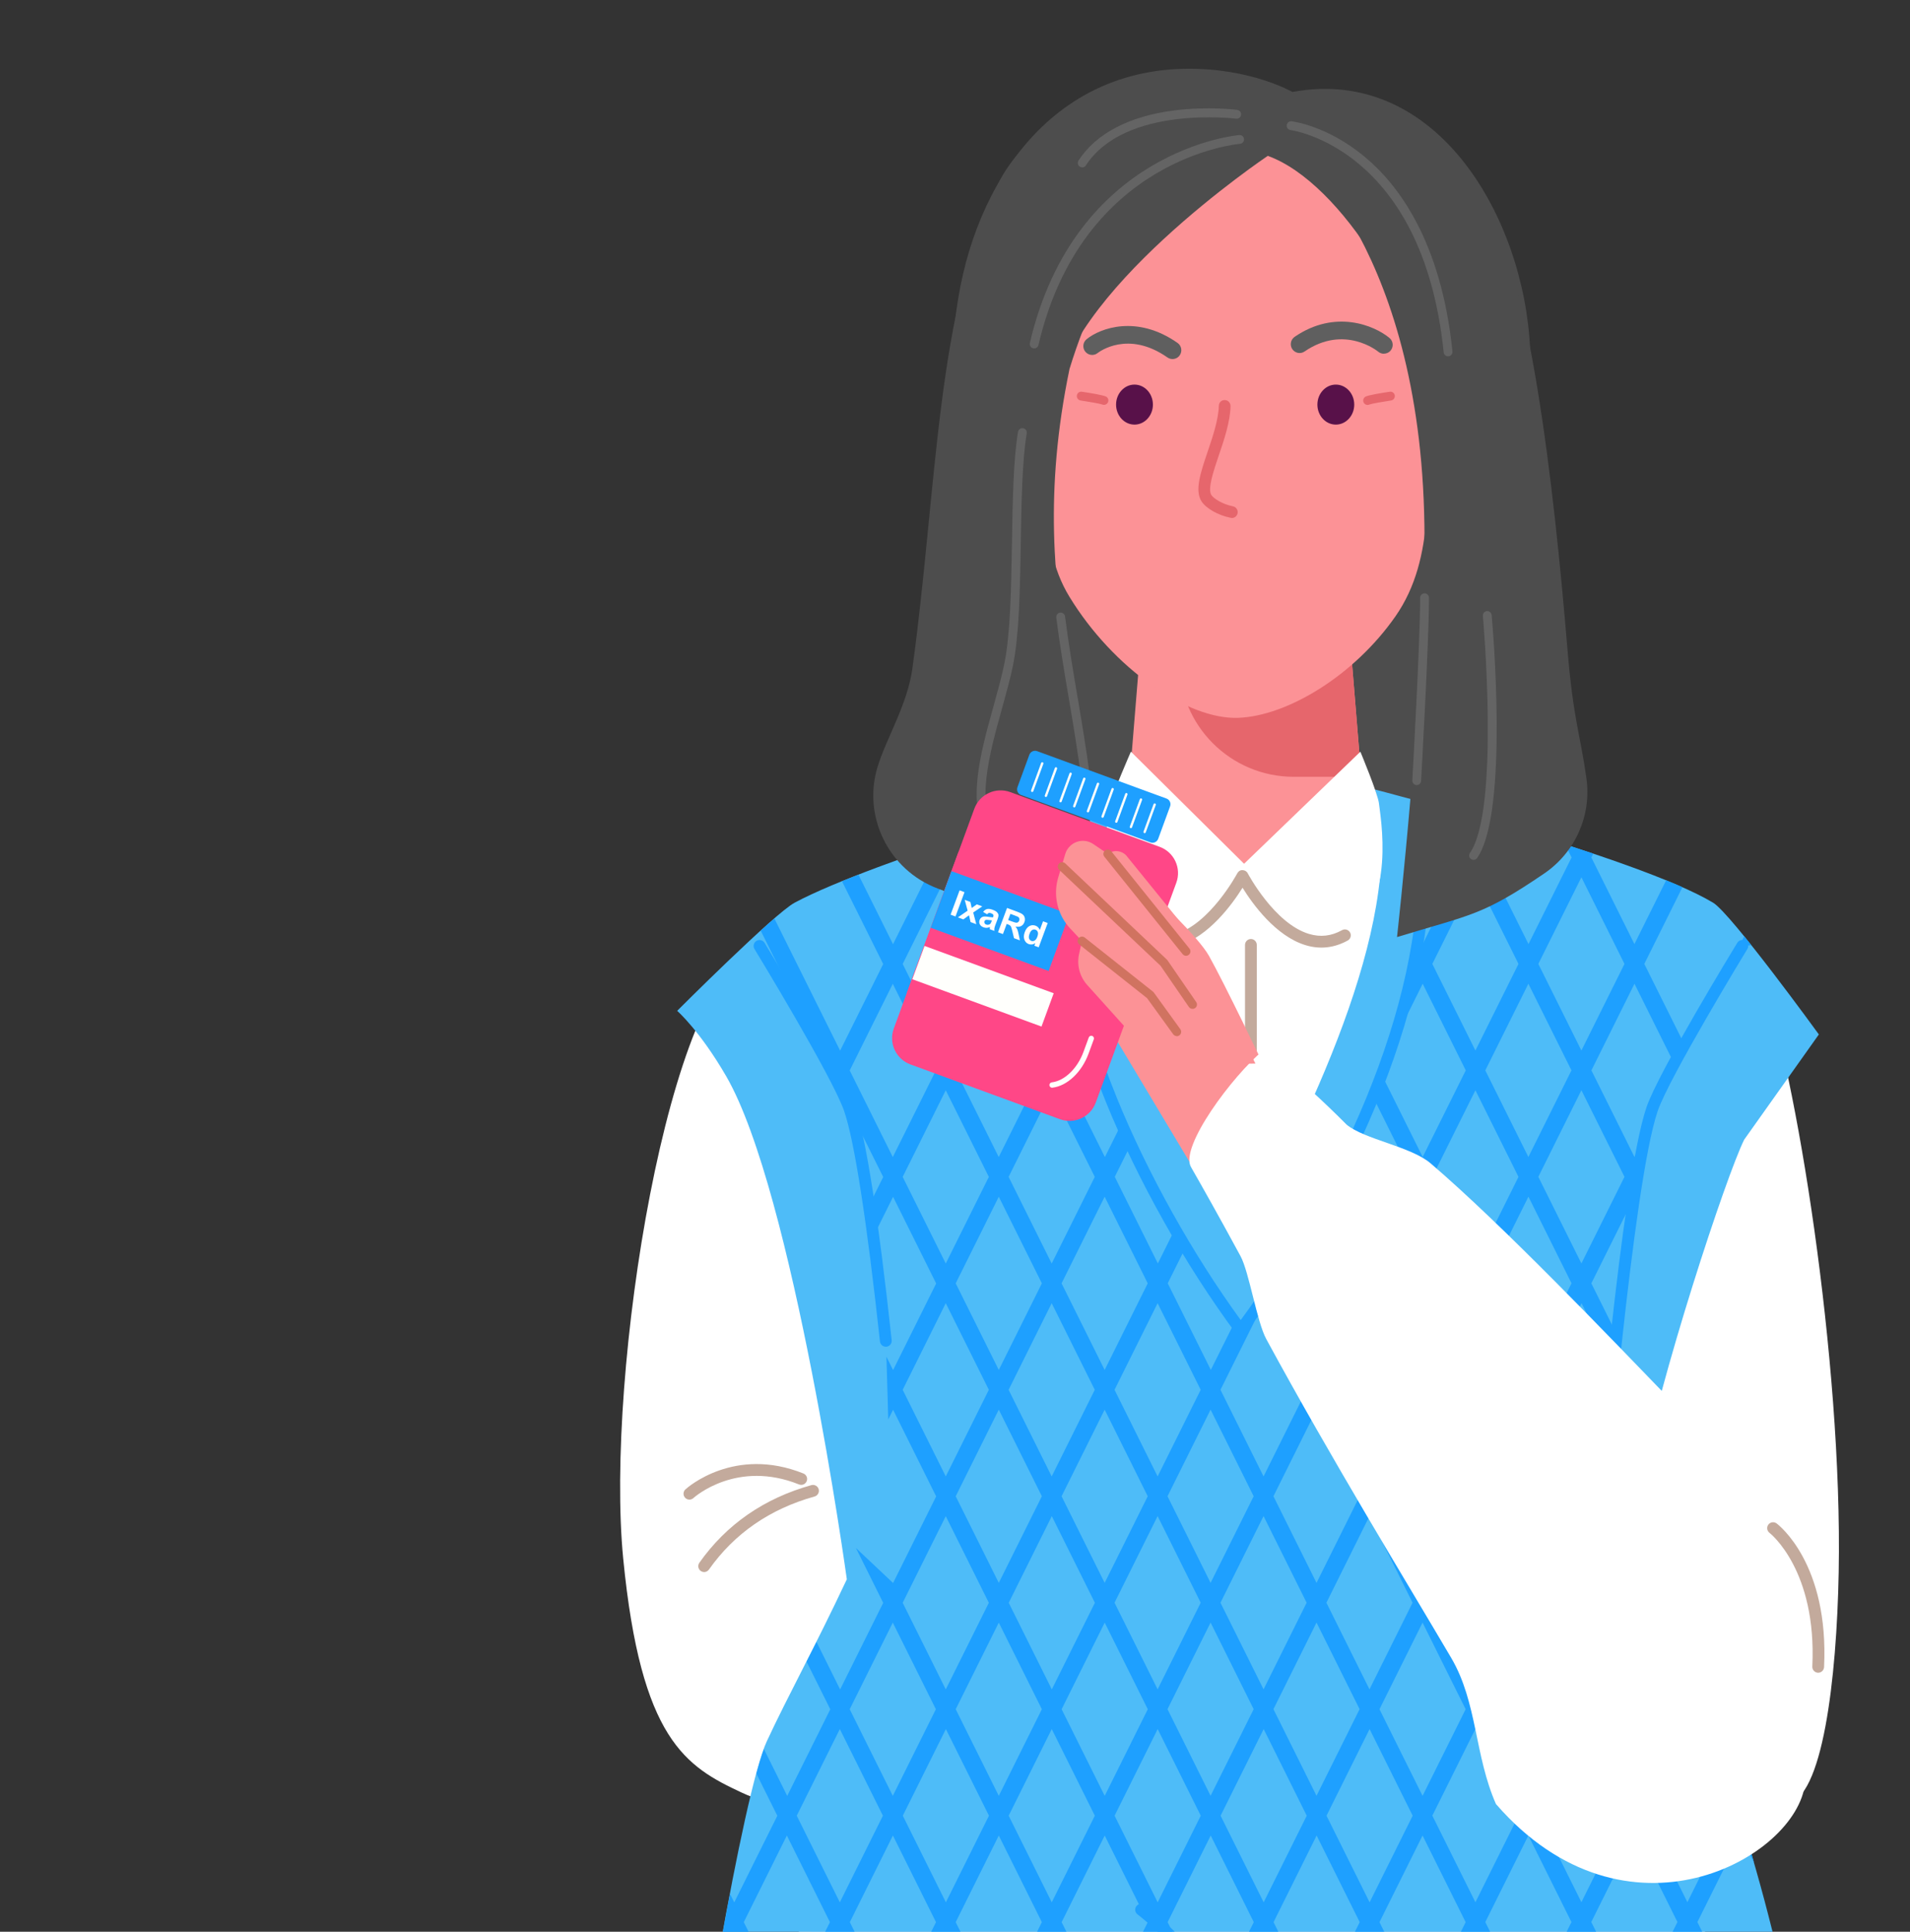 <svg width="611" height="618" viewBox="0 0 611 618" fill="none" xmlns="http://www.w3.org/2000/svg">
<rect x="0" y="0" width="611" height="618" fill="#333333" stroke="none"/>
<g clip-path="url(#clip0_40_2549)">
<g clip-path="url(#clip1_40_2549)">
<path d="M503.359 506.287C501.891 451.896 526.252 283.815 526.252 283.815C526.252 283.815 558.821 300.429 563.64 313.305C574.258 341.755 589.469 434.905 588.189 503.002C587.549 537.117 583.049 575.743 571.509 577.027C561.757 578.122 492.61 506.136 503.359 506.287Z" fill="white"/>
<path d="M241.717 303.714C248.607 301.6 277.148 447.422 283.134 490.467V573.308C262.106 581.709 246.367 577.745 237.331 573.516C219.352 565.152 205.026 556.581 199.359 498.622C193.579 439.398 213.949 312.191 241.717 303.695V303.714Z" fill="white"/>
<path d="M292.547 307.717C292.547 307.717 299.682 160.044 305.518 103.048C309.792 61.438 334.585 22.566 379.41 22C400.156 21.735 413.428 29.419 413.428 29.419C459.683 20.905 487.565 69.726 489.466 111.525C491.8 162.857 500.667 307.717 500.667 307.717H292.547Z" fill="#4D4D4D"/>
<path d="M535.401 1260.41C441.347 1282.45 347.82 1282.84 265.457 1260.41C264.628 1214.48 223.08 852.549 232.342 729.438C236.728 670.989 278.164 566.077 278.164 566.077L518.232 563.51C518.232 563.51 565.391 659.907 573.919 772.067C577.684 821.569 536.851 1242.61 535.401 1260.41Z" fill="#2183CB"/>
<path d="M231.005 767.046C231.099 752.924 228.332 725.625 229.16 714.807C233.547 656.357 278.164 566.077 278.164 566.077L518.232 563.51C518.232 563.51 573.053 641.179 573.919 772.068C573.938 776.013 511.944 838.144 420.431 843.525C414.332 843.884 401.737 793.628 401.737 793.628C401.737 793.628 388.051 843.185 381.518 842.524C283.435 832.688 230.968 774.503 231.024 767.046H231.005Z" fill="white"/>
<path d="M535.665 577.99H271.801L282.984 525.846L246.725 297.106L394.678 241.017L538.131 297.106L504.433 508.477C504.433 508.477 518.797 537.098 535.684 577.99H535.665Z" fill="white"/>
<path d="M400.156 373.095C401.191 373.095 402.039 372.245 402.039 371.207V302.298C402.039 301.26 401.191 300.41 400.156 300.41C399.121 300.41 398.273 301.26 398.273 302.298V371.207C398.273 372.245 399.121 373.095 400.156 373.095Z" fill="#C3AA9C"/>
<path d="M574.521 739.35C504.508 787.643 324.099 812.186 225.979 739.35C227.033 732.686 227.711 724.342 227.221 713.58C227.052 709.993 220.915 690.17 221.009 686.017C221.367 671.99 237.594 573.611 245.313 557.035C252.222 542.196 260.637 527.092 270.897 505.249C270.897 505.249 253.785 381.402 232.304 344.305C223.833 329.673 216.622 323.387 216.622 323.387C216.622 323.387 247.685 292.274 254.218 288.781C279.294 275.339 356.405 252.59 356.405 252.59C345.373 297.579 374.44 355.16 396.504 398.582C421.505 352.328 450.082 291.443 439.86 252.59C439.86 252.59 523.635 274.188 547.996 288.781C553.775 292.236 581.845 330.938 581.845 330.938L557.955 364.6C552.307 375.946 530.827 440.739 524.369 475.59C522.618 484.992 514.166 487.446 513.13 493.299C512.076 499.208 518.458 508.478 518.458 508.478C518.458 508.478 540.352 535.399 552.344 568.721C570.323 618.675 580.903 682.996 581.054 692.625C581.092 695.438 575.331 710.616 575.293 712.901C575.049 723.983 573.957 729.835 574.521 739.35Z" fill="#4EBCF8"/>
<path d="M552.043 311.436L557.955 299.542C558.708 300.467 559.461 301.411 560.251 302.393L557.352 302.619C557.352 302.619 555.187 306.169 552.043 311.436Z" fill="#1EA0FF"/>
<path d="M556.731 655.338L542.95 683.053L559.272 715.846C557.559 716.62 555.846 717.394 554.095 718.149L539.788 689.396L526.007 717.111L530.939 727.022C529.151 727.626 527.325 728.211 525.518 728.797L522.863 723.454L519.211 730.779C516.764 731.515 514.297 732.252 511.831 732.95L519.7 717.111L505.92 689.396L492.139 717.111L501.383 735.707C499.519 736.179 497.636 736.613 495.754 737.066L488.977 723.454L480.58 740.313C478.265 740.766 475.949 741.2 473.633 741.616L485.814 717.111L472.033 689.396L458.253 717.111L470.697 742.125C468.758 742.446 466.818 742.805 464.879 743.107L455.109 723.473L443.983 745.826C440.274 746.222 436.565 746.562 432.857 746.864L421.222 723.473L408.948 748.148C405.86 748.223 402.773 748.261 399.685 748.28L387.335 723.473L375.249 747.789C371.898 747.619 368.566 747.412 365.253 747.185L353.468 723.473L342.775 744.995C340.798 744.75 338.821 744.504 336.844 744.221L350.324 717.129L336.543 689.415L322.763 717.129L336.186 744.127C333.908 743.806 331.63 743.466 329.371 743.107L319.6 723.473L311.467 739.822C309.566 739.426 307.645 739.048 305.744 738.633L316.437 717.129L302.657 689.415L288.876 717.129L298.741 736.971C296.312 736.386 293.903 735.763 291.512 735.121L285.713 723.473L281.346 732.252C279.52 731.704 277.675 731.157 275.867 730.571L282.551 717.129L268.77 689.415L252.542 722.019C250.791 721.302 249.04 720.565 247.327 719.81L265.607 683.071L251.827 655.357L225.979 707.331C225.339 704.82 224.567 701.894 223.814 698.987L248.664 649.014L234.883 621.299L228.407 634.307C230.008 624.943 231.739 615.201 233.528 605.894L234.883 608.612L248.664 580.898L241.962 567.418C242.809 564.284 243.619 561.622 244.372 559.564L251.827 574.554L265.607 546.84L258.02 531.604C259.056 529.565 260.11 527.47 261.202 525.299L268.751 540.496L282.532 512.782L273.815 495.243L285.694 506.438L299.475 478.724L285.694 451.009L284.151 454.105L283.567 434.056L285.694 438.322L299.475 410.608L285.694 382.893L279.407 395.523C278.955 392.125 278.484 388.821 278.014 385.631L282.532 376.55L272.121 355.613C272.046 355.368 271.97 355.122 271.895 354.896C270.483 350.761 266.153 342.53 261.277 333.789L243.355 297.748C244.899 296.332 246.367 295.03 247.723 293.859L268.751 336.13L282.532 308.415L269.354 281.947C271.048 281.248 272.818 280.55 274.625 279.851L285.676 302.072L299.456 274.357L297.95 271.337C301.696 270.034 305.443 268.769 309.17 267.523L305.782 274.357L319.562 302.072L333.343 274.357L327.036 261.689C328.9 261.085 330.726 260.519 332.496 259.952L336.506 267.995L338.727 263.521L340.139 266.975C339.367 273.413 339.217 280.04 339.555 286.817L336.506 280.682L322.725 308.396L336.506 336.111L344.77 319.516C345.467 322.235 346.22 324.953 347.029 327.653L339.668 342.454L353.449 370.169L358.777 359.464C359.756 361.692 360.753 363.92 361.77 366.11L356.612 376.493L370.392 404.208L375.871 393.182C377 395.146 378.148 397.09 379.297 398.997L373.555 410.551L387.335 438.266L395.016 422.842C395.657 423.729 396.297 424.616 396.937 425.485C400.42 420.821 403.959 415.819 407.442 410.57L421.222 438.285L435.003 410.57L422.596 385.631C423.707 383.63 424.799 381.591 425.891 379.552L438.165 404.227L451.946 376.512L439.238 350.95C440.199 348.59 441.121 346.23 442.025 343.851L455.109 370.15L468.889 342.435L455.109 314.721L445.451 334.147C449.254 322.65 452.153 311.02 453.866 299.523L455.109 302.034L468.889 274.319L460.907 258.291C463.223 258.933 465.689 259.631 468.249 260.368L472.033 267.976L474.876 262.274C476.683 262.803 478.509 263.332 480.373 263.898L475.177 274.319L488.958 302.034L502.738 274.319L500.667 270.147C503.698 271.11 506.692 272.111 509.666 273.092L509.064 274.319L522.844 302.034L532.991 281.626C534.818 282.362 536.55 283.117 538.206 283.834L526.007 308.377L538.865 334.223C537.717 336.281 536.606 338.301 535.552 340.245L522.863 314.721L509.083 342.435L522.863 370.15L526.271 363.297C525.085 368.715 523.899 375.474 522.75 383.063L509.064 410.57L517.197 426.919C516.801 430.45 516.443 433.942 516.086 437.36L505.92 416.913L492.139 444.628L505.92 472.343L514.26 455.597C513.695 461.487 513.205 466.792 512.791 471.229L509.083 478.686L511.681 483.897C511.605 484.69 511.586 485.105 511.586 485.105C511.586 485.105 512.189 489.315 513.074 495.47C513.111 496.036 513.205 496.621 513.337 497.225C513.507 498.434 513.695 499.698 513.902 501.039L505.939 485.048L492.158 512.763L505.939 540.477L516.613 519.012C517.14 522.353 517.648 525.601 518.157 528.602L509.101 546.802L522.882 574.516L536.663 546.802L534.46 542.365C536.211 542.158 538.112 541.912 540.126 541.667C544.532 549.785 548.862 558.96 552.382 568.702C555.545 577.48 558.482 586.731 561.155 596.02L556.769 587.203L542.988 614.918L556.769 642.632L567.706 620.638C568.422 623.527 569.1 626.377 569.758 629.209L559.931 648.976L581.035 691.416C581.073 691.869 581.092 692.266 581.092 692.605C581.092 693.719 580.207 696.797 579.115 700.233L556.769 655.319L556.731 655.338ZM522.844 710.767L536.625 683.053L522.844 655.338L509.064 683.053L522.844 710.767ZM519.682 648.995L505.901 621.28L492.12 648.995L505.901 676.709L519.682 648.995ZM302.581 608.593L316.362 580.879L302.581 553.164L288.801 580.879L302.581 608.593ZM285.638 587.222L271.857 614.937L285.638 642.651L299.419 614.937L285.638 587.222ZM455.071 574.535L468.852 546.821L455.071 519.106L441.291 546.821L455.071 574.535ZM438.128 553.164L424.347 580.879L438.128 608.593L451.908 580.879L438.128 553.164ZM441.291 614.937L455.071 642.651L468.852 614.937L455.071 587.222L441.291 614.937ZM438.128 621.28L424.347 648.995L438.128 676.709L451.908 648.995L438.128 621.28ZM434.965 614.937L421.184 587.222L407.404 614.937L421.184 642.651L434.965 614.937ZM418.022 580.879L404.241 553.164L390.461 580.879L404.241 608.593L418.022 580.879ZM404.241 621.28L390.461 648.995L404.241 676.709L418.022 648.995L404.241 621.28ZM401.078 614.937L387.298 587.222L373.517 614.937L387.298 642.651L401.078 614.937ZM339.612 546.821L353.392 574.535L367.173 546.821L353.392 519.106L339.612 546.821ZM350.248 512.763L336.468 485.048L322.687 512.763L336.468 540.477L350.248 512.763ZM356.555 580.879L370.336 608.593L384.116 580.879L370.336 553.164L356.555 580.879ZM370.336 621.28L356.555 648.995L370.336 676.709L384.116 648.995L370.336 621.28ZM367.173 614.937L353.392 587.222L339.612 614.937L353.392 642.651L367.173 614.937ZM350.23 580.879L336.449 553.164L322.669 580.879L336.449 608.593L350.23 580.879ZM319.506 587.222L305.725 614.937L319.506 642.651L333.286 614.937L319.506 587.222ZM319.506 574.535L333.286 546.821L319.506 519.106L305.725 546.821L319.506 574.535ZM333.286 478.686L319.506 450.971L305.725 478.686L319.506 506.401L333.286 478.686ZM333.286 410.57L319.506 382.856L305.725 410.57L319.506 438.285L333.286 410.57ZM322.65 444.628L336.43 472.343L350.211 444.628L336.43 416.913L322.65 444.628ZM339.593 478.686L353.374 506.401L367.154 478.686L353.374 450.971L339.593 478.686ZM356.536 512.744L370.317 540.459L384.097 512.744L370.317 485.029L356.536 512.744ZM373.48 546.802L387.26 574.516L401.041 546.802L387.26 519.087L373.48 546.802ZM404.204 540.459L417.984 512.744L404.204 485.029L390.423 512.744L404.204 540.459ZM407.366 546.802L421.147 574.516L434.927 546.802L421.147 519.087L407.366 546.802ZM438.09 540.459L451.871 512.744L438.09 485.029L424.31 512.744L438.09 540.459ZM455.033 506.401L468.814 478.686L455.033 450.971L441.253 478.686L455.033 506.401ZM471.977 472.343L485.757 444.628L471.977 416.913L458.196 444.628L471.977 472.343ZM458.196 512.744L471.977 540.459L485.757 512.744L471.977 485.029L458.196 512.744ZM458.196 580.86L471.977 608.574L485.757 580.86L471.977 553.145L458.196 580.86ZM475.139 614.918L488.92 642.632L502.701 614.918L488.92 587.203L475.139 614.918ZM488.92 710.767L502.701 683.053L488.92 655.338L475.139 683.053L488.92 710.767ZM485.757 648.995L471.977 621.28L458.196 648.995L471.977 676.709L485.757 648.995ZM468.814 683.053L455.033 655.338L441.253 683.053L455.033 710.767L468.814 683.053ZM438.09 744.825L451.871 717.111L438.09 689.396L424.31 717.111L438.09 744.825ZM434.927 683.053L421.147 655.338L407.366 683.053L421.147 710.767L434.927 683.053ZM404.204 744.825L417.984 717.111L404.204 689.396L390.423 717.111L404.204 744.825ZM401.041 683.053L387.26 655.338L373.48 683.053L387.26 710.767L401.041 683.053ZM370.317 744.825L384.097 717.111L370.317 689.396L356.536 717.111L370.317 744.825ZM353.374 710.767L367.154 683.053L353.374 655.338L339.593 683.053L353.374 710.767ZM350.211 648.995L336.43 621.28L322.65 648.995L336.43 676.709L350.211 648.995ZM319.487 710.767L333.268 683.053L319.487 655.338L305.706 683.053L319.487 710.767ZM316.324 648.995L302.544 621.28L288.763 648.995L302.544 676.709L316.324 648.995ZM285.6 710.767L299.381 683.053L285.6 655.338L271.82 683.053L285.6 710.767ZM268.657 676.709L282.438 648.995L268.657 621.28L254.877 648.995L268.657 676.709ZM237.933 614.937L251.714 642.651L265.494 614.937L251.714 587.222L237.933 614.937ZM254.877 580.879L268.657 608.593L282.438 580.879L268.657 553.164L254.877 580.879ZM271.82 546.821L285.6 574.535L299.381 546.821L285.6 519.106L271.82 546.821ZM288.763 512.763L302.544 540.477L316.324 512.763L302.544 485.048L288.763 512.763ZM288.763 444.628L302.544 472.343L316.324 444.628L302.544 416.913L288.763 444.628ZM302.544 404.227L316.324 376.512L302.544 348.798L288.763 376.512L302.544 404.227ZM271.82 342.454L285.6 370.169L299.381 342.454L285.6 314.74L271.82 342.454ZM302.544 280.682L288.763 308.396L302.544 336.111L316.324 308.396L302.544 280.682ZM319.487 314.74L305.706 342.454L319.487 370.169L333.268 342.454L319.487 314.74ZM336.43 348.798L322.65 376.512L336.43 404.227L350.211 376.512L336.43 348.798ZM353.374 382.856L339.593 410.57L353.374 438.285L367.154 410.57L353.374 382.856ZM370.317 416.913L356.536 444.628L370.317 472.343L384.097 444.628L370.317 416.913ZM373.48 478.686L387.26 506.401L401.041 478.686L387.26 450.971L373.48 478.686ZM404.204 416.913L390.423 444.628L404.204 472.343L417.984 444.628L404.204 416.913ZM407.366 478.686L421.147 506.401L434.927 478.686L421.147 450.971L407.366 478.686ZM424.31 444.628L438.09 472.343L451.871 444.628L438.09 416.913L424.31 444.628ZM441.253 410.57L455.033 438.285L468.814 410.57L455.033 382.856L441.253 410.57ZM458.196 376.512L471.977 404.227L485.757 376.512L471.977 348.798L458.196 376.512ZM471.977 280.663L458.196 308.377L471.977 336.092L485.757 308.377L471.977 280.663ZM475.139 342.435L488.92 370.15L502.701 342.435L488.92 314.721L475.139 342.435ZM519.663 308.377L505.882 280.663L492.102 308.377L505.882 336.092L519.663 308.377ZM519.663 376.493L505.882 348.779L492.102 376.493L505.882 404.208L519.663 376.493ZM502.719 410.551L488.939 382.837L475.158 410.551L488.939 438.266L502.719 410.551ZM502.719 478.667L488.939 450.953L475.158 478.667L488.939 506.382L502.719 478.667ZM488.939 519.068L475.158 546.783L488.939 574.498L502.719 546.783L488.939 519.068ZM505.882 553.126L492.102 580.841L505.882 608.556L519.663 580.841L505.882 553.126ZM509.045 614.899L522.825 642.614L536.606 614.899L522.825 587.184L509.045 614.899ZM553.568 580.841L539.788 553.126L526.007 580.841L539.788 608.556L553.568 580.841ZM539.788 621.242L526.007 648.957L539.788 676.671L553.568 648.957L539.788 621.242Z" fill="#1EA0FF"/>
<path d="M396.88 427.373C397.464 427.373 398.029 427.09 398.386 426.618C428.414 386.443 459.646 324.67 457.293 271.715C457.255 270.676 456.332 269.902 455.335 269.921C454.299 269.959 453.49 270.846 453.546 271.884C455.824 322.952 426.06 382.648 396.899 422.313C381.443 401.074 367.06 375.285 357.252 351.177C344.431 319.63 339.141 290.575 341.965 267.184C342.097 266.145 341.363 265.201 340.327 265.088C339.292 264.975 338.351 265.692 338.238 266.73C335.301 291.103 340.534 319.988 353.788 352.593C364.01 377.759 379.184 404.737 395.393 426.618C395.751 427.09 396.297 427.373 396.899 427.373H396.88Z" fill="#1EA0FF"/>
<path d="M360.264 262.898C370.392 274.244 397.483 278.699 397.483 278.699C397.483 278.699 426.004 274.131 436.641 262.898L430.861 192.082H366.025L360.245 262.898H360.264Z" fill="#FC9296"/>
<path d="M377.245 211.792V192.101H430.88L435.473 248.511H413.842C393.623 248.511 377.245 232.087 377.245 211.81V211.792Z" fill="#E6666C"/>
<path d="M435.172 240.47C435.172 240.47 440.858 254.082 441.14 257.159C441.441 260.5 447.014 289.952 430.24 299.24C412.543 309.058 397.502 280.267 397.502 280.267C397.502 280.267 382.158 309.341 364.368 299.24C347.82 289.839 354.767 260.708 355.237 257.272C355.614 254.478 361.77 240.47 361.77 240.47L397.972 276.34L435.191 240.47H435.172Z" fill="white"/>
<path d="M372.049 303.262C373.668 303.262 375.325 303.016 376.981 302.525C386.695 299.675 394.263 289.159 397.483 284.005C400.645 289.121 408.082 299.505 417.683 302.393C422.295 303.79 426.832 303.262 431.143 300.883C432.047 300.373 432.386 299.222 431.878 298.315C431.369 297.409 430.221 297.069 429.317 297.579C425.872 299.486 422.427 299.882 418.756 298.787C407.667 295.465 399.233 279.549 399.139 279.38C398.819 278.757 398.179 278.379 397.483 278.379C396.73 278.322 396.146 278.757 395.807 279.38C395.713 279.549 387.11 295.634 375.908 298.901C372.218 299.977 368.736 299.542 365.272 297.579C364.368 297.069 363.22 297.39 362.711 298.296C362.203 299.203 362.523 300.354 363.427 300.864C366.213 302.45 369.112 303.243 372.049 303.243V303.262Z" fill="#C3AA9C"/>
<path d="M405.559 49.865C429.261 58.38 455.579 102.104 456.088 129.686C456.54 153.87 459.458 178.432 446.411 197.16C433.233 216.096 411.847 229.066 396.09 229.651C379.918 230.255 356.122 213.925 342.078 190.873C331.159 172.957 335.903 150.925 337.277 129.686C339.593 94.156 405.559 49.865 405.559 49.865Z" fill="#FC9296"/>
<path d="M368.811 129.441C368.811 132.971 366.175 135.841 362.918 135.841C359.661 135.841 357.026 132.971 357.026 129.441C357.026 125.911 359.661 123.041 362.918 123.041C366.175 123.041 368.811 125.911 368.811 129.441Z" fill="#581149"/>
<path d="M433.214 129.441C433.214 132.971 430.579 135.841 427.322 135.841C424.065 135.841 421.429 132.971 421.429 129.441C421.429 125.911 424.065 123.041 427.322 123.041C430.579 123.041 433.214 125.911 433.214 129.441Z" fill="#581149"/>
<path d="M394.056 165.726C394.941 165.726 395.713 165.103 395.901 164.216C396.108 163.197 395.45 162.196 394.433 161.988C390.969 161.29 388.183 159.44 387.505 158.364C386.262 156.381 388.183 150.736 389.877 145.733C391.59 140.693 393.529 134.972 393.642 129.913C393.661 128.874 392.852 128.006 391.816 127.987C390.743 127.93 389.915 128.78 389.896 129.818C389.783 134.293 387.938 139.73 386.319 144.506C384.079 151.133 382.121 156.853 384.342 160.365C385.773 162.63 389.708 164.877 393.718 165.67C393.849 165.689 393.962 165.708 394.094 165.708L394.056 165.726Z" fill="#E6666C"/>
<path d="M437.507 129.554C437.714 129.554 437.94 129.498 438.128 129.403C438.693 129.158 442.138 128.554 444.999 128.119C445.771 128.006 446.298 127.289 446.185 126.515C446.072 125.741 445.357 125.193 444.585 125.325C442.138 125.684 437.864 126.383 436.867 126.873C436.17 127.232 435.888 128.082 436.226 128.78C436.471 129.271 436.979 129.554 437.488 129.554H437.507Z" fill="#E6666C"/>
<path d="M353.129 129.535C353.675 129.535 354.183 129.233 354.428 128.724C354.748 128.025 354.484 127.213 353.807 126.873C352.809 126.383 348.535 125.684 346.088 125.325C345.316 125.193 344.601 125.741 344.488 126.515C344.375 127.289 344.902 128.006 345.674 128.119C348.535 128.554 351.981 129.158 352.564 129.403C352.752 129.479 352.941 129.517 353.129 129.517V129.535Z" fill="#E6666C"/>
<path d="M566.464 542.705C566.69 542.705 566.916 542.667 567.123 542.592C568.102 542.233 568.591 541.138 568.234 540.156C553.738 501.379 515.126 506.797 514.73 506.854C513.695 507.005 512.998 507.968 513.149 509.006C513.3 510.025 514.26 510.743 515.295 510.592C516.764 510.365 551.29 505.608 564.713 541.478C564.995 542.233 565.711 542.705 566.483 542.705H566.464Z" fill="#C3AA9C"/>
<path d="M521.903 504.626C522.091 504.626 522.298 504.588 522.487 504.531C537.83 499.547 558.915 504.531 559.122 504.569C560.12 504.815 561.155 504.192 561.4 503.172C561.644 502.153 561.023 501.133 560.007 500.888C559.103 500.68 537.679 495.62 521.338 500.926C520.34 501.246 519.813 502.304 520.133 503.304C520.397 504.097 521.131 504.607 521.922 504.607L521.903 504.626Z" fill="#C3AA9C"/>
<path d="M442.703 113.148C443.512 113.148 444.322 112.808 444.867 112.129C445.865 110.92 445.696 109.146 444.51 108.145C439.69 104.124 427.134 98.856 414.144 107.767C412.863 108.655 412.525 110.411 413.409 111.713C414.294 112.997 416.045 113.337 417.325 112.449C430.089 103.69 440.782 112.412 440.876 112.506C441.404 112.94 442.044 113.167 442.684 113.167L442.703 113.148Z" fill="#5F5F5F"/>
<path d="M375.08 114.866C375.965 114.866 376.85 114.451 377.395 113.658C378.28 112.374 377.979 110.619 376.699 109.712C363.709 100.613 351.981 104.955 347.594 108.523C346.389 109.505 346.201 111.298 347.18 112.507C348.159 113.715 349.928 113.904 351.133 112.941C351.566 112.601 360.829 105.521 373.461 114.357C373.95 114.697 374.515 114.866 375.08 114.866Z" fill="#5F5F5F"/>
<path d="M407.197 46.278C407.197 46.278 364.161 46.618 342.135 118.019C325.794 196.877 355.294 233.389 348.065 298.824C348.686 303.355 326.001 294.105 299.946 284.25C284.32 278.341 275.849 261.293 280.743 245.283C283.511 236.221 290.269 225.479 291.869 213.849C299.795 156.532 299.437 98.687 319.412 58.587C335.018 27.324 381.067 29.155 381.067 29.155L407.197 46.278Z" fill="#4D4D4D"/>
<path d="M347.406 251.287C347.406 251.287 347.519 251.287 347.575 251.287C348.347 251.193 348.893 250.494 348.799 249.701C347.688 240.639 346.163 231.672 344.695 222.987C343.283 214.662 341.833 206.034 340.704 197.217C340.61 196.443 339.894 195.896 339.122 195.99C338.351 196.084 337.805 196.802 337.899 197.576C339.028 206.449 340.497 215.096 341.909 223.459C343.377 232.106 344.883 241.055 345.994 250.041C346.088 250.758 346.69 251.287 347.387 251.287H347.406Z" fill="#646464"/>
<path d="M330.82 111.469C331.46 111.469 332.044 111.034 332.194 110.374C346.22 50.413 396.146 46.052 396.654 46.015C397.426 45.958 398.01 45.278 397.953 44.504C397.897 43.73 397.219 43.126 396.447 43.202C395.92 43.239 343.942 47.77 329.446 109.732C329.276 110.487 329.747 111.261 330.5 111.431C330.613 111.45 330.726 111.469 330.82 111.469Z" fill="#646464"/>
<path d="M413.842 47.657C413.842 47.657 455.692 80.129 455.692 172.354C455.692 220.816 446.901 299.788 446.901 299.788C470.81 292.501 474.161 292.954 494.003 279.436C503.887 272.696 509.139 260.953 507.501 249.079C505.694 235.844 503.284 230.256 501.439 207.922C497.034 154.853 489.146 85.661 474.801 66.668C445.432 27.74 413.842 47.657 413.842 47.657Z" fill="#4D4D4D"/>
<path d="M225.226 502.946C225.809 502.946 226.393 502.663 226.769 502.153C234.902 490.618 246.273 482.745 260.581 478.762C261.579 478.479 262.162 477.44 261.899 476.44C261.616 475.439 260.581 474.854 259.583 475.118C244.428 479.347 232.361 487.71 223.72 499.963C223.117 500.813 223.324 502.002 224.171 502.587C224.51 502.814 224.887 502.927 225.263 502.927L225.226 502.946Z" fill="#C3AA9C"/>
<path d="M220.538 479.763C220.99 479.763 221.442 479.612 221.799 479.272C222.364 478.762 235.843 466.963 255.611 474.911C256.571 475.288 257.663 474.835 258.058 473.854C258.453 472.891 257.983 471.796 257.004 471.399C234.996 462.564 219.898 475.893 219.277 476.478C218.505 477.176 218.448 478.366 219.145 479.14C219.521 479.555 220.03 479.763 220.538 479.763Z" fill="#C3AA9C"/>
<path d="M428.094 687.433C428.903 687.433 429.675 686.885 429.901 686.054C430.183 685.054 429.6 684.016 428.602 683.713C422.973 682.109 400.796 653.884 391.12 637.365C381.631 621.186 366.778 609.915 366.156 609.443C365.328 608.82 364.142 608.99 363.521 609.821C362.9 610.651 363.069 611.841 363.897 612.464C364.048 612.577 378.77 623.772 387.881 639.291C396.504 653.998 419.716 685.092 427.585 687.338C427.755 687.395 427.924 687.414 428.112 687.414L428.094 687.433Z" fill="#1EA0FF"/>
<path d="M511.549 487.012C512.528 487.012 513.337 486.276 513.431 485.275C513.525 484.218 522.298 378.891 530.281 355.462C533.989 344.607 558.726 304.017 558.971 303.601C559.517 302.714 559.235 301.544 558.35 300.996C557.465 300.449 556.298 300.732 555.752 301.619C554.717 303.299 530.544 342.964 526.704 354.235C518.571 378.098 510.024 480.612 509.666 484.954C509.572 485.993 510.344 486.899 511.379 486.993C511.436 486.993 511.492 486.993 511.53 486.993L511.549 487.012Z" fill="#1EA0FF"/>
<path d="M283.36 430.846C283.36 430.846 283.492 430.846 283.567 430.846C284.603 430.733 285.356 429.808 285.243 428.77C280.969 389.388 277.053 364.316 273.627 354.254C269.787 343.002 245.614 303.337 244.579 301.638C244.033 300.75 242.884 300.467 241.981 301.015C241.096 301.562 240.814 302.714 241.36 303.62C241.604 304.035 266.342 344.607 270.05 355.481C273.345 365.128 277.298 390.615 281.496 429.166C281.609 430.129 282.419 430.846 283.36 430.846Z" fill="#1EA0FF"/>
<path d="M317.642 270.053C317.906 270.053 318.169 269.977 318.414 269.826C319.073 269.392 319.242 268.524 318.828 267.863C311.994 257.366 316.343 241.772 320.522 226.707C321.859 221.873 323.139 217.305 324.043 212.925C326.057 203.202 326.302 188.174 326.547 173.637C326.754 160.762 326.98 147.471 328.448 138.617C328.58 137.842 328.053 137.125 327.281 136.993C326.528 136.861 325.794 137.389 325.662 138.163C324.156 147.225 323.949 160.044 323.723 173.618C323.478 188.023 323.233 202.919 321.275 212.377C320.391 216.663 319.129 221.194 317.812 225.97C313.444 241.659 308.945 257.876 316.456 269.449C316.72 269.864 317.171 270.091 317.642 270.091V270.053Z" fill="#646464"/>
<path d="M346.182 53.565C346.653 53.565 347.105 53.339 347.368 52.923C359.906 33.61 395.073 37.934 395.431 37.971C396.203 38.066 396.918 37.518 397.012 36.744C397.106 35.97 396.56 35.253 395.788 35.158C395.412 35.102 386.432 33.969 375.663 35.328C361.224 37.16 350.625 42.71 345.015 51.357C344.582 52.017 344.77 52.886 345.429 53.32C345.674 53.471 345.937 53.547 346.201 53.547L346.182 53.565Z" fill="#646464"/>
<path d="M453.189 251.174C453.923 251.174 454.563 250.588 454.6 249.833C454.619 249.399 457.123 205.58 457.123 191.232C457.123 190.458 456.483 189.816 455.711 189.816C454.939 189.816 454.299 190.458 454.299 191.232C454.299 205.505 451.814 249.229 451.795 249.682C451.758 250.456 452.341 251.136 453.132 251.174C453.151 251.174 453.189 251.174 453.207 251.174H453.189Z" fill="#646464"/>
<path d="M463.223 113.979C463.223 113.979 463.317 113.979 463.373 113.979C464.145 113.903 464.71 113.205 464.635 112.431C461.02 77.165 447.315 59.041 436.433 50.054C424.554 40.218 413.635 38.859 413.183 38.802C412.412 38.708 411.715 39.274 411.621 40.048C411.527 40.822 412.092 41.521 412.863 41.615C413.278 41.672 455.128 47.411 461.83 112.733C461.905 113.469 462.526 113.998 463.241 113.998L463.223 113.979Z" fill="#646464"/>
<path d="M471.374 275.093C471.826 275.093 472.259 274.886 472.542 274.489C482.764 259.764 477.417 199.35 477.173 196.783C477.097 196.009 476.401 195.442 475.648 195.499C474.876 195.575 474.292 196.254 474.368 197.047C474.424 197.67 479.865 258.99 470.226 272.885C469.774 273.526 469.944 274.414 470.584 274.848C470.828 275.018 471.111 275.093 471.393 275.093H471.374Z" fill="#646464"/>
<path d="M389.64 386.957L351.646 323.481C347.023 316.046 344.46 304.617 347.692 297.013L351.24 282.532C352.477 277.467 357.713 275.813 361.497 279.281C370.164 287.22 383.421 299.876 386.746 305.8C391.797 314.785 404.494 341.338 404.494 341.338L389.657 386.946L389.64 386.957Z" fill="#FC9296"/>
<path d="M478.567 577.199C471.663 561.528 472.626 544.685 464.258 530.435C449.94 506.068 426.096 467.151 405.063 428.376C402.068 422.873 399.586 406.936 396.844 401.878C390.026 389.28 384.64 379.738 380.979 373.339C377.318 366.941 394.23 344.232 404.005 336.119C404.005 336.119 414.463 343.394 430.778 359.794C436.408 364.501 451.321 366.782 457.603 372.144C480.746 391.919 515.422 428.264 534.483 447.976C577.108 492.034 582.269 526.3 577.437 570.482C574.822 594.459 520.119 624.97 478.583 577.188L478.567 577.199Z" fill="white"/>
<path d="M323.166 253.405L370.973 270.92C375.615 272.621 377.999 277.762 376.298 282.403L350.535 352.724C348.834 357.365 343.693 359.75 339.052 358.049L291.245 340.534C286.603 338.834 284.219 333.692 285.92 329.051L311.683 258.73C313.384 254.089 318.525 251.705 323.166 253.405Z" fill="#FF4787"/>
<path d="M331.775 240.311L373.151 255.47C374.159 255.839 374.677 256.956 374.308 257.963L370.502 268.349C370.133 269.357 369.017 269.875 368.009 269.505L326.633 254.346C325.625 253.977 325.108 252.861 325.477 251.853L329.282 241.467C329.651 240.459 330.767 239.942 331.775 240.311Z" fill="#1EA0FF"/>
<path d="M330.068 253.35C330.263 253.422 330.478 253.322 330.55 253.127L333.764 244.355C333.835 244.159 333.736 243.944 333.54 243.873C333.344 243.801 333.129 243.901 333.057 244.096L329.844 252.868C329.772 253.064 329.872 253.279 330.068 253.35Z" fill="#FFFFFC"/>
<path d="M334.453 254.957C334.649 255.029 334.864 254.929 334.936 254.733L338.15 245.962C338.221 245.766 338.122 245.551 337.926 245.479C337.73 245.407 337.515 245.507 337.443 245.703L334.23 254.474C334.158 254.67 334.258 254.885 334.453 254.957Z" fill="#FFFFFC"/>
<path d="M339.132 256.671C339.327 256.742 339.543 256.643 339.614 256.447L342.828 247.675C342.9 247.48 342.8 247.265 342.604 247.193C342.408 247.121 342.193 247.221 342.121 247.417L338.908 256.188C338.836 256.384 338.936 256.599 339.132 256.671Z" fill="#FFFFFC"/>
<path d="M343.517 258.278C343.713 258.35 343.928 258.25 344 258.054L347.214 249.283C347.285 249.087 347.186 248.872 346.99 248.8C346.794 248.729 346.579 248.828 346.507 249.024L343.294 257.796C343.222 257.991 343.322 258.206 343.517 258.278Z" fill="#FFFFFC"/>
<path d="M347.903 259.885C348.099 259.956 348.314 259.857 348.386 259.661L351.599 250.889C351.671 250.694 351.571 250.478 351.376 250.407C351.18 250.335 350.965 250.435 350.893 250.631L347.679 259.402C347.608 259.598 347.707 259.813 347.903 259.885Z" fill="#FFFFFC"/>
<path d="M352.582 261.598C352.777 261.67 352.992 261.57 353.064 261.375L356.278 252.603C356.349 252.407 356.25 252.192 356.054 252.121C355.858 252.049 355.643 252.149 355.571 252.344L352.358 261.116C352.286 261.312 352.386 261.527 352.582 261.598Z" fill="#FFFFFC"/>
<path d="M356.967 263.205C357.163 263.277 357.378 263.177 357.45 262.981L360.663 254.21C360.735 254.014 360.635 253.799 360.439 253.727C360.244 253.655 360.029 253.755 359.957 253.951L356.743 262.722C356.671 262.918 356.771 263.133 356.967 263.205Z" fill="#FFFFFC"/>
<path d="M361.646 264.92C361.841 264.991 362.057 264.892 362.128 264.696L365.342 255.924C365.414 255.729 365.314 255.514 365.118 255.442C364.922 255.37 364.707 255.47 364.635 255.666L361.422 264.437C361.35 264.633 361.45 264.848 361.646 264.92Z" fill="#FFFFFC"/>
<path d="M366.031 266.526C366.227 266.598 366.442 266.498 366.514 266.302L369.727 257.531C369.799 257.335 369.699 257.12 369.503 257.048C369.308 256.977 369.092 257.076 369.021 257.272L365.807 266.044C365.735 266.239 365.835 266.454 366.031 266.526Z" fill="#FFFFFC"/>
<path d="M290.015 317.865L335.164 334.406C335.421 334.5 335.703 334.368 335.796 334.113L352.06 289.721C352.154 289.465 352.021 289.183 351.767 289.09L306.618 272.549L290.015 317.867L290.015 317.865Z" fill="#FF4787"/>
<path d="M335.447 310.634L297.73 296.815L304.372 278.687L342.089 292.506L335.447 310.634Z" fill="#1EA0FF"/>
<path d="M333.171 328.419L291.849 313.28L295.753 302.622L337.076 317.761L333.171 328.419Z" fill="#FFFFFC"/>
<path d="M336.27 347.927C336.393 347.972 336.526 347.989 336.665 347.973C341.397 347.416 346.046 343.03 348.233 337.062L349.9 332.51C350.064 332.064 349.835 331.571 349.389 331.407C348.943 331.244 348.449 331.473 348.286 331.919L346.618 336.47C344.649 341.845 340.567 345.782 336.464 346.267C335.992 346.323 335.655 346.749 335.711 347.223C335.749 347.555 335.974 347.821 336.269 347.929L336.27 347.927Z" fill="#FFFFFC"/>
<path d="M353.406 320.45C353.852 320.613 354.346 320.384 354.509 319.938L364.364 293.039C364.528 292.593 364.299 292.099 363.853 291.936C363.407 291.772 362.913 292.001 362.75 292.447L352.895 319.347C352.731 319.793 352.96 320.286 353.406 320.45Z" fill="#FFFFFC"/>
<path d="M364.674 286.77C364.751 286.798 364.833 286.816 364.919 286.82C365.394 286.848 365.801 286.487 365.828 286.013C365.952 283.937 365.778 281.996 365.314 280.242C365.192 279.783 364.722 279.51 364.263 279.63C363.804 279.753 363.531 280.223 363.652 280.681C364.07 282.258 364.224 284.018 364.112 285.911C364.089 286.299 364.327 286.642 364.674 286.77Z" fill="#FFFFFC"/>
<path d="M304.087 292.62L306.971 284.84L308.542 285.423L305.658 293.203L304.087 292.62ZM306.432 293.49L309.541 291.341L308.607 287.886L310.427 288.561L310.85 290.48L312.476 289.32L314.227 289.969L311.327 291.93L312.312 295.67L310.481 294.991L309.983 292.82L308.178 294.137L306.432 293.49ZM315.765 292.496L314.502 291.75C314.857 291.261 315.268 290.955 315.737 290.831C316.205 290.707 316.806 290.781 317.538 291.052C318.203 291.299 318.669 291.562 318.935 291.842C319.203 292.118 319.357 292.403 319.397 292.695C319.443 292.986 319.345 293.455 319.105 294.102L318.444 295.837C318.26 296.332 318.147 296.707 318.106 296.961C318.068 297.213 318.066 297.498 318.097 297.815L316.621 297.268C316.619 297.155 316.626 296.99 316.642 296.774C316.65 296.677 316.653 296.612 316.653 296.58C316.307 296.733 315.966 296.818 315.63 296.834C315.293 296.85 314.961 296.797 314.632 296.675C314.052 296.46 313.652 296.133 313.433 295.693C313.217 295.255 313.198 294.795 313.376 294.314C313.495 293.996 313.676 293.741 313.92 293.55C314.165 293.355 314.448 293.243 314.769 293.213C315.095 293.181 315.534 293.211 316.087 293.303C316.833 293.431 317.361 293.488 317.672 293.474L317.727 293.326C317.833 293.039 317.838 292.809 317.741 292.637C317.646 292.46 317.401 292.299 317.009 292.154C316.743 292.055 316.517 292.032 316.329 292.083C316.142 292.13 315.954 292.268 315.765 292.496ZM317.312 294.445C317.097 294.438 316.767 294.402 316.32 294.337C315.873 294.272 315.57 294.258 315.411 294.296C315.166 294.362 315.003 294.501 314.925 294.713C314.847 294.922 314.858 295.131 314.958 295.341C315.057 295.551 315.227 295.701 315.467 295.79C315.736 295.889 316.026 295.896 316.335 295.81C316.565 295.742 316.745 295.622 316.874 295.448C316.96 295.335 317.069 295.1 317.202 294.743L317.312 294.445ZM319.264 298.248L322.149 290.468L325.455 291.694C326.287 292.002 326.864 292.297 327.186 292.577C327.513 292.856 327.724 293.215 327.818 293.657C327.912 294.098 327.874 294.549 327.703 295.009C327.487 295.592 327.136 296.012 326.651 296.266C326.168 296.518 325.566 296.566 324.847 296.412C325.113 296.736 325.312 297.057 325.443 297.376C325.578 297.696 325.721 298.227 325.872 298.971L326.259 300.841L324.38 300.145L323.872 298.031C323.693 297.276 323.558 296.794 323.467 296.583C323.378 296.369 323.26 296.202 323.115 296.084C322.971 295.962 322.719 295.834 322.358 295.701L322.039 295.583L320.835 298.83L319.264 298.248ZM322.5 294.341L323.662 294.772C324.416 295.051 324.898 295.194 325.109 295.2C325.32 295.205 325.508 295.15 325.672 295.034C325.835 294.918 325.961 294.743 326.047 294.509C326.144 294.247 326.152 294.011 326.069 293.799C325.991 293.585 325.833 293.41 325.594 293.273C325.473 293.208 325.095 293.057 324.458 292.821L323.232 292.367L322.5 294.341ZM332.271 303.071L330.886 302.557L331.193 301.729C330.844 301.966 330.482 302.106 330.108 302.148C329.739 302.188 329.396 302.149 329.077 302.031C328.43 301.791 327.971 301.325 327.7 300.633C327.434 299.939 327.475 299.125 327.821 298.191C328.175 297.236 328.669 296.594 329.302 296.265C329.936 295.933 330.596 295.894 331.283 296.149C331.912 296.382 332.36 296.846 332.626 297.54L333.665 294.738L335.156 295.291L332.271 303.071ZM329.381 298.655C329.158 299.257 329.08 299.723 329.147 300.053C329.243 300.531 329.507 300.851 329.939 301.011C330.282 301.138 330.627 301.101 330.976 300.9C331.325 300.696 331.607 300.303 331.822 299.723C332.063 299.076 332.118 298.567 331.99 298.198C331.862 297.824 331.617 297.57 331.252 297.435C330.898 297.304 330.549 297.335 330.203 297.529C329.863 297.721 329.589 298.096 329.381 298.655Z" fill="white"/>
<path d="M401.607 340.253C401.305 339.328 377.265 294.623 377.265 294.623L360.679 274.176C359.23 272.119 356.368 271.666 354.372 273.176L349.723 270.023C346.428 267.776 341.891 269.4 340.761 273.233L338.521 280.728C336.808 286.467 338.276 292.716 342.38 297.077L346.127 301.06L345.204 305.119C344.395 308.669 345.355 312.407 347.802 315.125L369.339 339.064C381.67 340.688 395.206 340.272 401.625 340.272L401.607 340.253Z" fill="#FC9296"/>
<path d="M379.411 305.78C379.712 305.78 380.032 305.686 380.296 305.459C380.898 304.968 380.992 304.081 380.503 303.477L355.464 272.307C354.975 271.703 354.09 271.609 353.488 272.1C352.885 272.591 352.791 273.478 353.281 274.082L378.319 305.251C378.601 305.591 379.016 305.78 379.411 305.78Z" fill="#D07360"/>
<path d="M381.482 322.772C381.764 322.772 382.047 322.696 382.291 322.526C382.931 322.092 383.101 321.205 382.649 320.563L373.481 307.234C373.481 307.234 373.368 307.083 373.293 307.008L340.761 276.216C340.197 275.687 339.293 275.706 338.766 276.272C338.239 276.839 338.258 277.745 338.822 278.274L371.24 308.952L380.315 322.149C380.597 322.545 381.03 322.753 381.482 322.753V322.772Z" fill="#D07360"/>
<path d="M376.436 331.513C376.719 331.513 377.02 331.418 377.265 331.248C377.905 330.795 378.037 329.908 377.585 329.266L369.113 317.542C369.038 317.429 368.944 317.335 368.85 317.259L347.012 299.947C346.39 299.456 345.505 299.569 345.035 300.173C344.545 300.778 344.658 301.684 345.261 302.156L366.948 319.336L375.307 330.89C375.589 331.267 376.022 331.475 376.455 331.475L376.436 331.513Z" fill="#D07360"/>
<path d="M581.631 535.14C582.629 535.14 583.457 534.347 583.514 533.346C585.114 500.308 569.018 487.885 568.321 487.376C567.493 486.753 566.307 486.922 565.686 487.753C565.064 488.584 565.234 489.773 566.062 490.396C566.288 490.566 581.236 502.347 579.749 533.157C579.692 534.196 580.502 535.083 581.537 535.14C581.575 535.14 581.593 535.14 581.631 535.14Z" fill="#C3AA9C"/>
</g>
</g>
<defs>
<clipPath id="clip0_40_2549">
<rect width="611" height="618" fill="white"/>
</clipPath>
<clipPath id="clip1_40_2549">
<rect width="389.903" height="1526" fill="white" transform="matrix(-1 0 0 1 588.264 22)"/>
</clipPath>
</defs>
</svg>
